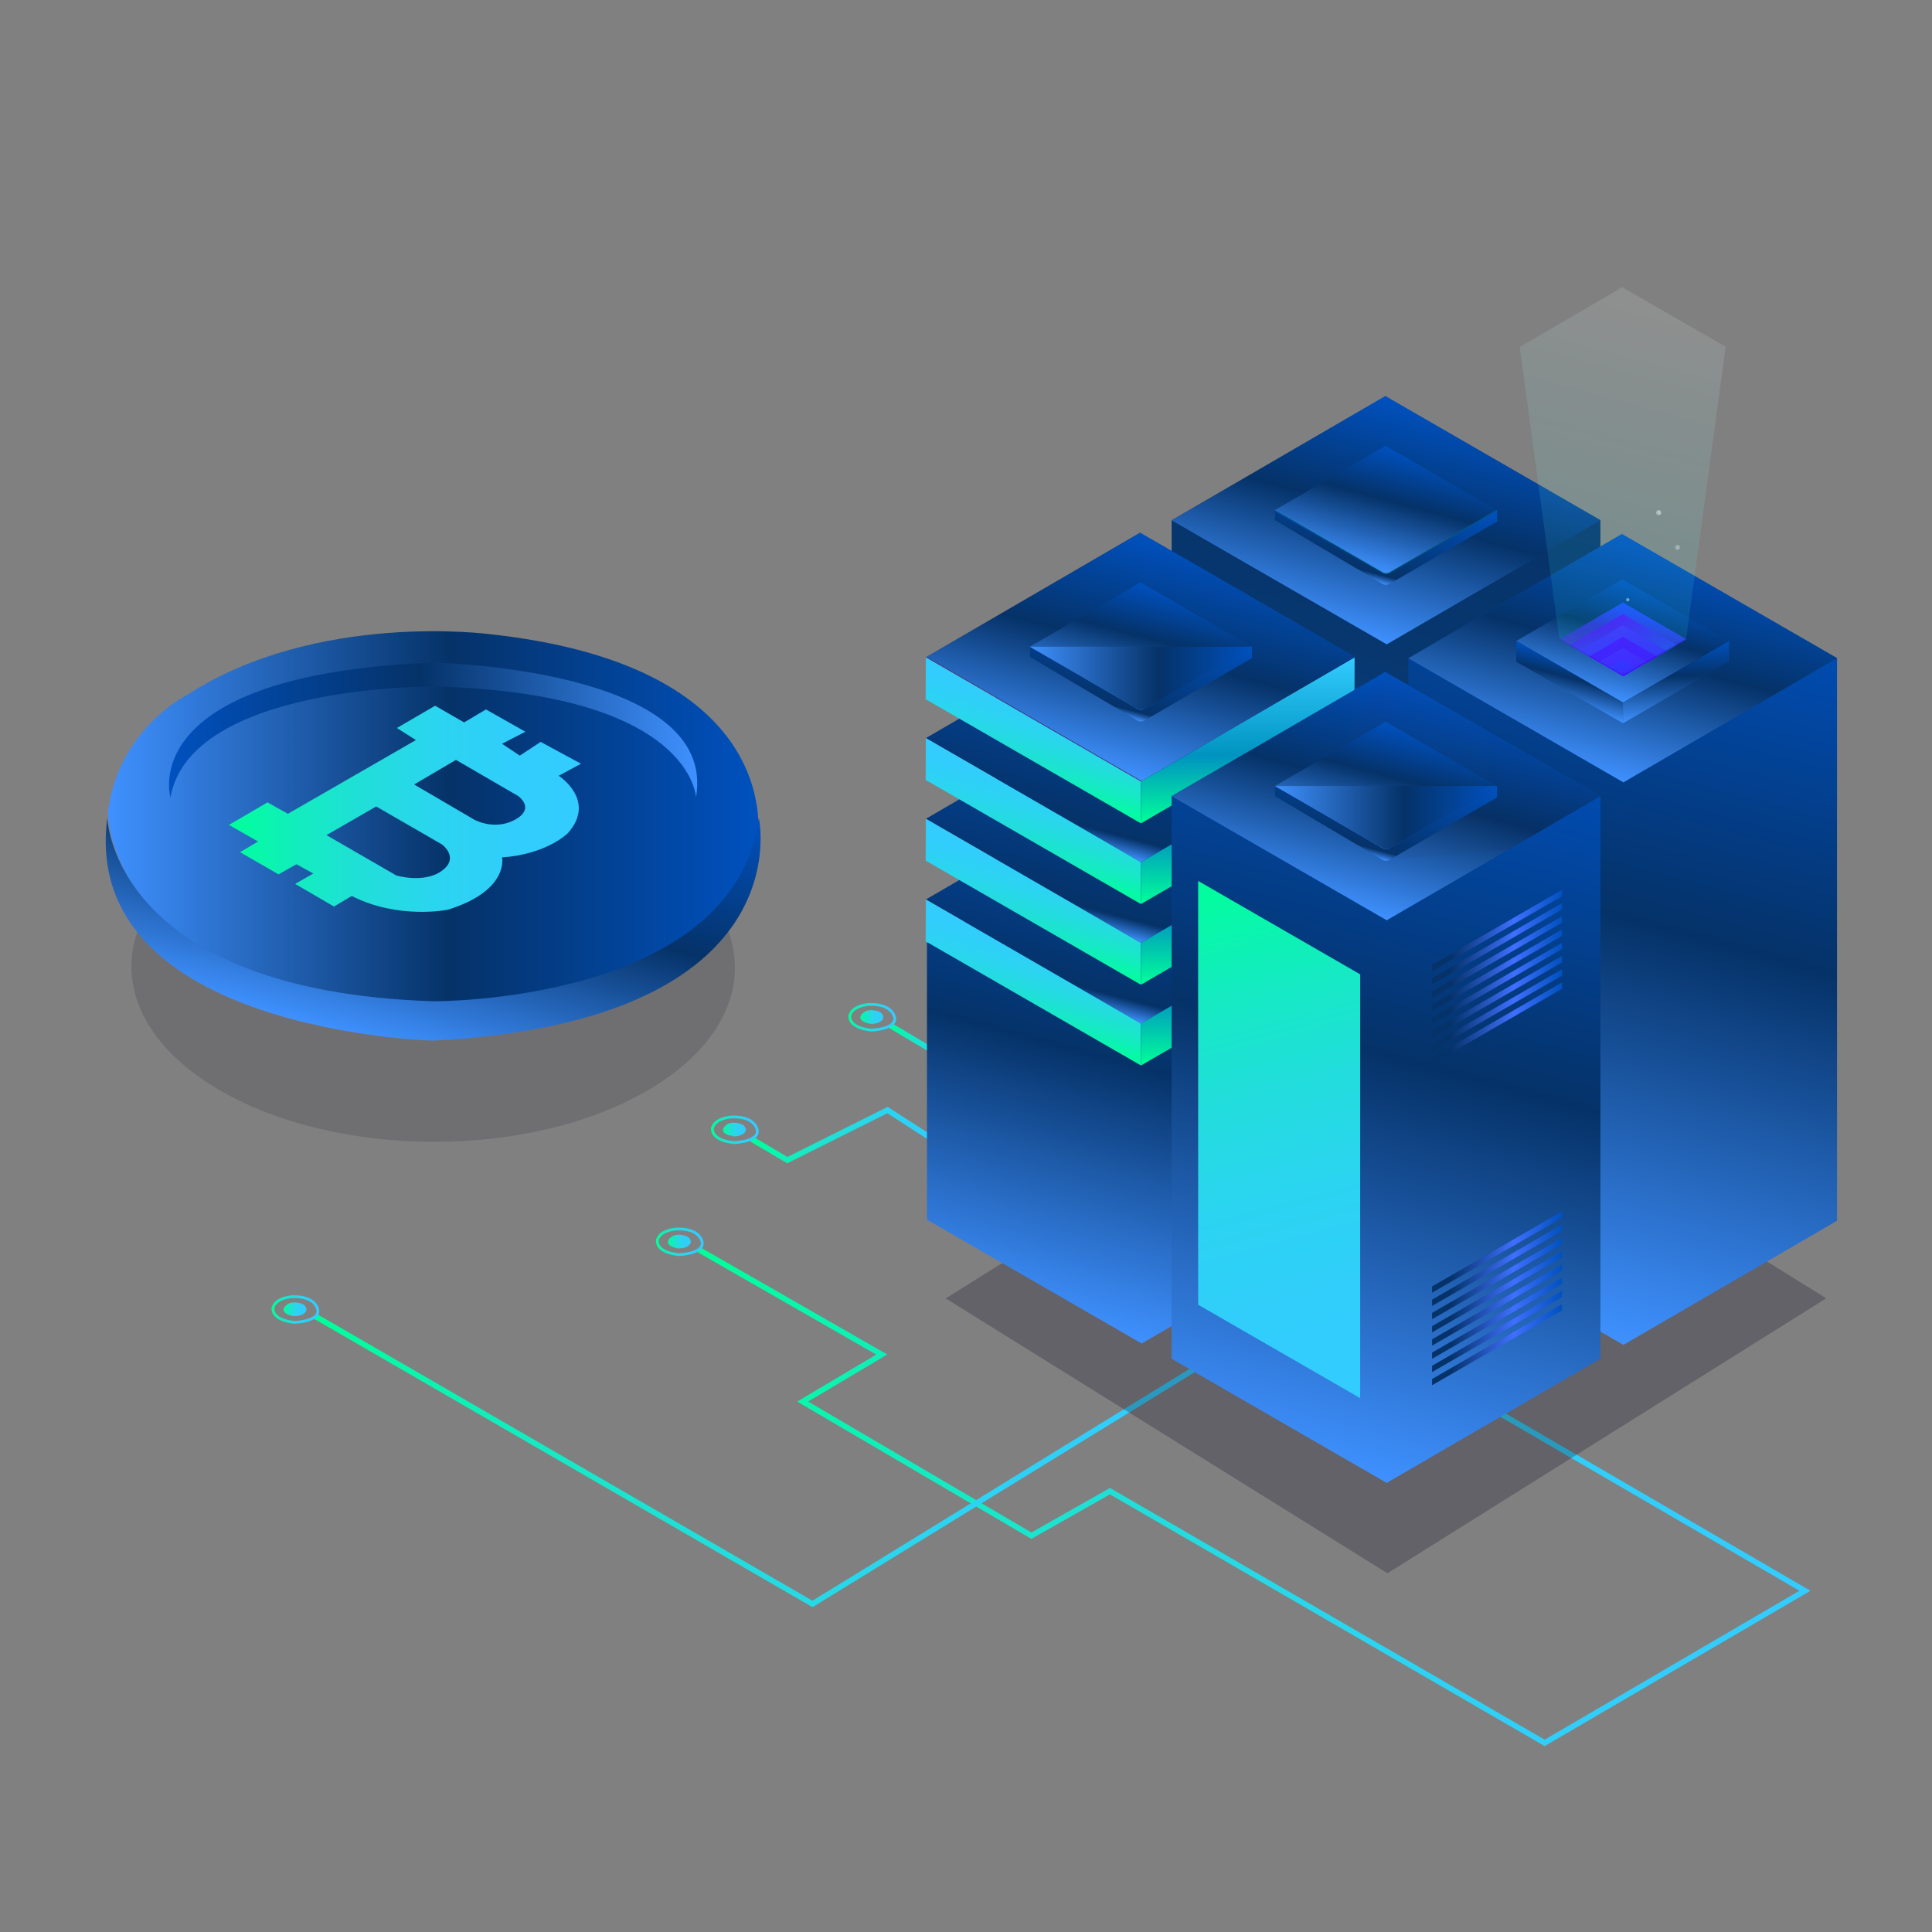 <?xml version="1.0" encoding="utf-8"?>
<!-- Generator: Adobe Illustrator 23.0.0, SVG Export Plug-In . SVG Version: 6.00 Build 0)  -->
<svg version="1.1" id="Capa_1" xmlns="http://www.w3.org/2000/svg" xmlns:xlink="http://www.w3.org/1999/xlink" x="0px" y="0px"
	 viewBox="0 0 2083 2083" style="enable-background:new 0 0 2083 2083;" xml:space="preserve">
<rect x="0" y="0" width="2083" height="2083" fill="#808080" stroke="none"/>
<style type="text/css">
	.st0{fill:none;stroke:url(#SVGID_1_);stroke-width:6;stroke-miterlimit:10;}
	.st1{opacity:0.17;enable-background:new    ;}
	.st2{clip-path:url(#SVGID_3_);}
	.st3{fill:#1D1B30;}
	.st4{fill:none;stroke:url(#XMLID_3_);stroke-width:6;stroke-miterlimit:10;}
	.st5{fill:none;stroke:url(#XMLID_4_);stroke-width:6;stroke-miterlimit:10;}
	.st6{fill:none;stroke:url(#XMLID_5_);stroke-width:6;stroke-miterlimit:10;}
	.st7{opacity:0.3;fill:#1D1B30;enable-background:new    ;}
	.st8{fill:url(#XMLID_7_);}
	.st9{fill:url(#XMLID_8_);}
	.st10{fill:url(#XMLID_9_);}
	.st11{fill:url(#XMLID_10_);}
	.st12{opacity:0.2;fill:none;stroke:url(#XMLID_11_);stroke-width:2;stroke-miterlimit:10;enable-background:new    ;}
	.st13{fill:url(#XMLID_13_);}
	.st14{fill:url(#XMLID_14_);}
	.st15{fill:url(#XMLID_15_);}
	.st16{fill:url(#XMLID_16_);}
	.st17{fill:url(#XMLID_17_);}
	.st18{fill:url(#XMLID_18_);}
	.st19{fill:url(#XMLID_19_);}
	.st20{fill:url(#XMLID_20_);}
	.st21{fill:url(#XMLID_21_);}
	.st22{fill:url(#XMLID_22_);}
	.st23{fill:url(#XMLID_23_);}
	.st24{fill:url(#XMLID_24_);}
	.st25{fill:url(#XMLID_25_);}
	.st26{fill:url(#XMLID_27_);}
	.st27{fill:url(#XMLID_28_);}
	.st28{fill:url(#XMLID_29_);}
	.st29{fill:url(#XMLID_30_);}
	.st30{fill:url(#XMLID_31_);}
	.st31{fill:url(#XMLID_32_);}
	.st32{fill:url(#XMLID_33_);}
	.st33{opacity:0.4;fill:url(#XMLID_34_);enable-background:new    ;}
	.st34{opacity:0.55;fill:url(#XMLID_35_);enable-background:new    ;}
	.st35{fill:url(#XMLID_36_);}
	.st36{fill:url(#XMLID_37_);}
	.st37{fill:url(#XMLID_38_);}
	.st38{fill:url(#XMLID_41_);}
	.st39{fill:url(#XMLID_42_);}
	.st40{clip-path:url(#SVGID_5_);fill:url(#XMLID_43_);}
	.st41{clip-path:url(#SVGID_7_);fill:url(#XMLID_44_);}
	.st42{clip-path:url(#SVGID_9_);fill:url(#XMLID_45_);}
	.st43{clip-path:url(#SVGID_11_);fill:url(#XMLID_46_);}
	.st44{clip-path:url(#SVGID_13_);fill:url(#XMLID_47_);}
	.st45{clip-path:url(#SVGID_15_);fill:url(#XMLID_51_);}
	.st46{clip-path:url(#SVGID_17_);fill:url(#XMLID_53_);}
	.st47{clip-path:url(#SVGID_19_);fill:url(#XMLID_54_);}
	.st48{opacity:0.55;fill:url(#XMLID_55_);enable-background:new    ;}
	.st49{fill:url(#XMLID_56_);}
	.st50{opacity:5.000000e-02;fill:url(#XMLID_57_);enable-background:new    ;}
	.st51{fill:url(#XMLID_58_);}
	.st52{fill:url(#XMLID_59_);}
	.st53{fill:url(#XMLID_60_);}
	.st54{fill:url(#XMLID_61_);}
	.st55{fill:url(#SVGID_20_);}
	.st56{fill:url(#SVGID_21_);}
	.st57{fill:url(#SVGID_22_);}
	.st58{fill:url(#SVGID_23_);}
	.st59{fill:url(#SVGID_24_);}
	.st60{fill:url(#SVGID_25_);}
	.st61{fill:url(#SVGID_26_);}
	.st62{fill:url(#SVGID_27_);}
	.st63{fill:url(#SVGID_28_);}
	.st64{fill:url(#SVGID_29_);}
	.st65{fill:url(#SVGID_30_);}
	.st66{fill:url(#SVGID_31_);}
	.st67{fill:url(#SVGID_32_);}
	.st68{fill:url(#SVGID_33_);}
	.st69{fill:url(#SVGID_34_);}
	.st70{fill:url(#SVGID_35_);}
	.st71{fill:url(#SVGID_36_);}
	.st72{fill:url(#XMLID_62_);}
	.st73{fill:url(#XMLID_63_);}
	.st74{fill:url(#SVGID_37_);}
	.st75{fill:url(#SVGID_38_);stroke:url(#SVGID_39_);stroke-miterlimit:10;}
	.st76{fill:none;stroke:url(#SVGID_40_);stroke-width:3;stroke-miterlimit:10;}
	.st77{fill:url(#SVGID_41_);stroke:url(#SVGID_42_);stroke-miterlimit:10;}
	.st78{fill:none;stroke:url(#SVGID_43_);stroke-width:3;stroke-miterlimit:10;}
	.st79{fill:url(#SVGID_44_);stroke:url(#SVGID_45_);stroke-miterlimit:10;}
	.st80{fill:none;stroke:url(#SVGID_46_);stroke-width:3;stroke-miterlimit:10;}
	.st81{fill:url(#SVGID_47_);stroke:url(#SVGID_48_);stroke-miterlimit:10;}
	.st82{fill:none;stroke:url(#SVGID_49_);stroke-width:3;stroke-miterlimit:10;}
</style>
<g>
	
		<linearGradient id="SVGID_1_" gradientUnits="userSpaceOnUse" x1="752.178" y1="321.755" x2="1951.925" y2="321.755" gradientTransform="matrix(1 0 0 1 0 1292)">
		<stop  offset="0" style="stop-color:#00FF99"/>
		<stop  offset="2.400000e-02" style="stop-color:#02FD9E"/>
		<stop  offset="0.213" style="stop-color:#14EBC1"/>
		<stop  offset="0.406" style="stop-color:#22DDDC"/>
		<stop  offset="0.6" style="stop-color:#2BD4F0"/>
		<stop  offset="0.796" style="stop-color:#31CEFB"/>
		<stop  offset="1" style="stop-color:#33CCFF"/>
	</linearGradient>
	<path class="st0" d="M1595.4,1511.1l350.6,204l-280.6,164l-468.7-271.4l-84.7,48l-246.6-144.6l85.3-50.7l-197-112.9"/>
	<g id="XMLID_26_" class="st1">
		<g>
			<g>
				<defs>
					<polygon id="SVGID_2_" points="6.9,1042.7 465.5,776.2 927.1,1042.7 468.5,1309.2 					"/>
				</defs>
				<clipPath id="SVGID_3_">
					<use xlink:href="#SVGID_2_"  style="overflow:visible;"/>
				</clipPath>
				<g class="st2">
					<path class="st3" d="M696.3,909.4c-127.5-73.6-333.5-73.6-460.1,0s-126,192.9,1.5,266.5s333.5,73.6,460.1,0
						C824.5,1102.4,823.8,983,696.3,909.4"/>
				</g>
			</g>
		</g>
	</g>
	
		<linearGradient id="XMLID_3_" gradientUnits="userSpaceOnUse" x1="957.937" y1="-15727.721" x2="1063.002" y2="-15727.721" gradientTransform="matrix(1 0 0 -1 0 -14592)">
		<stop  offset="0" style="stop-color:#00FF99"/>
		<stop  offset="2.400000e-02" style="stop-color:#02FD9E"/>
		<stop  offset="0.213" style="stop-color:#14EBC1"/>
		<stop  offset="0.406" style="stop-color:#22DDDC"/>
		<stop  offset="0.6" style="stop-color:#2BD4F0"/>
		<stop  offset="0.796" style="stop-color:#31CEFB"/>
		<stop  offset="1" style="stop-color:#33CCFF"/>
	</linearGradient>
	<path id="XMLID_154_" class="st4" d="M1061.5,1166l-102-60.6"/>
	
		<linearGradient id="XMLID_4_" gradientUnits="userSpaceOnUse" x1="808.346" y1="-15819.356" x2="1054.497" y2="-15819.356" gradientTransform="matrix(1 0 0 -1 0 -14592)">
		<stop  offset="0" style="stop-color:#00FF99"/>
		<stop  offset="2.400000e-02" style="stop-color:#02FD9E"/>
		<stop  offset="0.213" style="stop-color:#14EBC1"/>
		<stop  offset="0.406" style="stop-color:#22DDDC"/>
		<stop  offset="0.6" style="stop-color:#2BD4F0"/>
		<stop  offset="0.796" style="stop-color:#31CEFB"/>
		<stop  offset="1" style="stop-color:#33CCFF"/>
	</linearGradient>
	<path id="XMLID_74_" class="st5" d="M1052.9,1258.8l-96-62l-108,54l-39-23"/>
	
		<linearGradient id="XMLID_5_" gradientUnits="userSpaceOnUse" x1="338.067" y1="-16152.44" x2="1428.441" y2="-16152.44" gradientTransform="matrix(1 0 0 -1 0 -14592)">
		<stop  offset="0" style="stop-color:#00FF99"/>
		<stop  offset="2.400000e-02" style="stop-color:#02FD9E"/>
		<stop  offset="0.213" style="stop-color:#14EBC1"/>
		<stop  offset="0.406" style="stop-color:#22DDDC"/>
		<stop  offset="0.6" style="stop-color:#2BD4F0"/>
		<stop  offset="0.796" style="stop-color:#31CEFB"/>
		<stop  offset="1" style="stop-color:#33CCFF"/>
	</linearGradient>
	<path id="XMLID_12_" class="st6" d="M1426.9,1390.6L876,1729.3L339.6,1419"/>
	<path id="XMLID_121_" class="st7" d="M1492.7,1103.5l476.2,296.3l-473,296.4l-476.2-296.3L1492.7,1103.5z"/>
	<g id="XMLID_172_">
		
			<linearGradient id="XMLID_7_" gradientUnits="userSpaceOnUse" x1="1385.095" y1="-15863.853" x2="1603.545" y2="-15048.589" gradientTransform="matrix(1 0 0 -1 0 -14592)">
			<stop  offset="0" style="stop-color:#3F91FF"/>
			<stop  offset="0.651" style="stop-color:#083871"/>
			<stop  offset="0.911" style="stop-color:#053268"/>
			<stop  offset="1" style="stop-color:#0051BF"/>
		</linearGradient>
		<path id="XMLID_182_" class="st8" d="M1263.2,561l230.4-133.9l231.9,133.8v606.5l-230.4,133.9l-231.9-133.8L1263.2,561L1263.2,561
			z"/>
		
			<linearGradient id="XMLID_8_" gradientUnits="userSpaceOnUse" x1="1460.933" y1="-15277.574" x2="1527.732" y2="-15028.274" gradientTransform="matrix(1 0 0 -1 0 -14592)">
			<stop  offset="0" style="stop-color:#3F91FF"/>
			<stop  offset="0.526" style="stop-color:#053268"/>
			<stop  offset="1" style="stop-color:#0051BF"/>
		</linearGradient>
		<path id="XMLID_181_" class="st9" d="M1493.6,427.1l231.9,133.8l-230.4,133.8L1263.2,561L1493.6,427.1z"/>
		<g id="XMLID_173_">
			
				<linearGradient id="XMLID_9_" gradientUnits="userSpaceOnUse" x1="1476.925" y1="-15206.566" x2="1511.546" y2="-15077.357" gradientTransform="matrix(1 0 0 -1 0 -14592)">
				<stop  offset="0" style="stop-color:#3F91FF"/>
				<stop  offset="0.581" style="stop-color:#053268"/>
				<stop  offset="1" style="stop-color:#0051BF"/>
			</linearGradient>
			<path id="XMLID_178_" class="st10" d="M1493.9,480.6L1614,550l-119.3,69.3L1374.5,550L1493.9,480.6z"/>
			
				<linearGradient id="XMLID_10_" gradientUnits="userSpaceOnUse" x1="1475.684" y1="-15217.807" x2="1503.951" y2="-15112.315" gradientTransform="matrix(1 0 0 -1 0 -14592)">
				<stop  offset="0" style="stop-color:#3F91FF"/>
				<stop  offset="8.379889e-02" style="stop-color:#053268"/>
				<stop  offset="1" style="stop-color:#0051BF"/>
			</linearGradient>
			<path id="XMLID_175_" class="st11" d="M1490.4,617.1l-115.7-67.2v11l115.7,68.5c2.5,1.5,5.5,1.5,8,0l115.7-67.2v-12.4L1498.4,617
				C1495.9,618.5,1492.9,618.5,1490.4,617.1L1490.4,617.1z"/>
			
				<linearGradient id="XMLID_11_" gradientUnits="userSpaceOnUse" x1="1373.97" y1="-15176.163" x2="1614.473" y2="-15176.163" gradientTransform="matrix(1 0 0 -1 0 -14592)">
				<stop  offset="0" style="stop-color:#00ACE9"/>
				<stop  offset="1" style="stop-color:#007541"/>
			</linearGradient>
			<path id="XMLID_174_" class="st12" d="M1374.5,550l116.3,67.1c2.4,1.4,5.4,1.4,7.8,0L1614,550"/>
		</g>
	</g>
	<g id="XMLID_413_">
		
			<linearGradient id="XMLID_13_" gradientUnits="userSpaceOnUse" x1="1159.402" y1="-16021.371" x2="1300.669" y2="-15494.152" gradientTransform="matrix(1 0 0 -1 0 -14592)">
			<stop  offset="0" style="stop-color:#3F91FF"/>
			<stop  offset="0.526" style="stop-color:#053268"/>
			<stop  offset="1" style="stop-color:#0051BF"/>
		</linearGradient>
		<path id="XMLID_185_" class="st13" d="M999.4,1315v-298.4L1229.3,883l231.4,133.5V1315l-229.8,133.5L999.4,1315z"/>
		<g id="XMLID_315_">
			
				<linearGradient id="XMLID_14_" gradientUnits="userSpaceOnUse" x1="1195.861" y1="-15686.454" x2="1262.679" y2="-15437.087" gradientTransform="matrix(1 0 0 -1 0 -14592)">
				<stop  offset="0" style="stop-color:#3F91FF"/>
				<stop  offset="8.379889e-02" style="stop-color:#053268"/>
				<stop  offset="1" style="stop-color:#0051BF"/>
			</linearGradient>
			<path id="XMLID_382_" class="st14" d="M1228.5,835.9l231.9,133.8l-230.3,133.9L998.2,969.8L1228.5,835.9z"/>
			
				<linearGradient id="XMLID_15_" gradientUnits="userSpaceOnUse" x1="1099.524" y1="-15705.741" x2="1128.715" y2="-15596.8" gradientTransform="matrix(1 0 0 -1 0 -14592)">
				<stop  offset="0" style="stop-color:#00FF99"/>
				<stop  offset="2.400000e-02" style="stop-color:#02FD9E"/>
				<stop  offset="0.213" style="stop-color:#14EBC1"/>
				<stop  offset="0.406" style="stop-color:#22DDDC"/>
				<stop  offset="0.6" style="stop-color:#2BD4F0"/>
				<stop  offset="0.796" style="stop-color:#31CEFB"/>
				<stop  offset="1" style="stop-color:#33CCFF"/>
			</linearGradient>
			<path id="XMLID_381_" class="st15" d="M998.2,969.8l-0.2,45.1l232.1,133.8v-45.1L998.2,969.8z"/>
			
				<linearGradient id="XMLID_16_" gradientUnits="userSpaceOnUse" x1="1345.27" y1="-15740.82" x2="1345.27" y2="-15561.821" gradientTransform="matrix(1 0 0 -1 0 -14592)">
				<stop  offset="0" style="stop-color:#00FF99"/>
				<stop  offset="0.406" style="stop-color:#0093C0"/>
				<stop  offset="1" style="stop-color:#33CCFF"/>
			</linearGradient>
			<path id="XMLID_318_" class="st16" d="M1230.1,1148.8v-45.2l230.4-133.8l-0.2,45.2L1230.1,1148.8z"/>
		</g>
		<g id="XMLID_265_">
			
				<linearGradient id="XMLID_17_" gradientUnits="userSpaceOnUse" x1="1195.886" y1="-15599.361" x2="1262.679" y2="-15350.087" gradientTransform="matrix(1 0 0 -1 0 -14592)">
				<stop  offset="0" style="stop-color:#3F91FF"/>
				<stop  offset="8.379889e-02" style="stop-color:#053268"/>
				<stop  offset="1" style="stop-color:#0051BF"/>
			</linearGradient>
			<path id="XMLID_312_" class="st17" d="M1228.5,748.9l231.9,133.8l-230.3,133.8L998.2,882.8L1228.5,748.9z"/>
			
				<linearGradient id="XMLID_18_" gradientUnits="userSpaceOnUse" x1="1099.524" y1="-15618.741" x2="1128.715" y2="-15509.8" gradientTransform="matrix(1 0 0 -1 0 -14592)">
				<stop  offset="0" style="stop-color:#00FF99"/>
				<stop  offset="2.400000e-02" style="stop-color:#02FD9E"/>
				<stop  offset="0.213" style="stop-color:#14EBC1"/>
				<stop  offset="0.406" style="stop-color:#22DDDC"/>
				<stop  offset="0.6" style="stop-color:#2BD4F0"/>
				<stop  offset="0.796" style="stop-color:#31CEFB"/>
				<stop  offset="1" style="stop-color:#33CCFF"/>
			</linearGradient>
			<path id="XMLID_307_" class="st18" d="M998.2,882.8l-0.2,45.1l232.1,133.8v-45.1L998.2,882.8z"/>
			
				<linearGradient id="XMLID_19_" gradientUnits="userSpaceOnUse" x1="1345.27" y1="-15653.721" x2="1345.27" y2="-15474.821" gradientTransform="matrix(1 0 0 -1 0 -14592)">
				<stop  offset="0" style="stop-color:#00FF99"/>
				<stop  offset="0.406" style="stop-color:#0093C0"/>
				<stop  offset="1" style="stop-color:#33CCFF"/>
			</linearGradient>
			<path id="XMLID_291_" class="st19" d="M1230.1,1061.7v-45.1l230.4-133.8l-0.2,45.1L1230.1,1061.7z"/>
		</g>
		<g id="XMLID_189_">
			
				<linearGradient id="XMLID_20_" gradientUnits="userSpaceOnUse" x1="1195.886" y1="-15512.361" x2="1262.679" y2="-15263.087" gradientTransform="matrix(1 0 0 -1 0 -14592)">
				<stop  offset="0" style="stop-color:#3F91FF"/>
				<stop  offset="8.379889e-02" style="stop-color:#053268"/>
				<stop  offset="1" style="stop-color:#0051BF"/>
			</linearGradient>
			<path id="XMLID_246_" class="st20" d="M1228.5,661.9l231.9,133.8l-230.3,133.8L998.2,795.8L1228.5,661.9z"/>
			
				<linearGradient id="XMLID_21_" gradientUnits="userSpaceOnUse" x1="1099.524" y1="-15531.741" x2="1128.715" y2="-15422.8" gradientTransform="matrix(1 0 0 -1 0 -14592)">
				<stop  offset="0" style="stop-color:#00FF99"/>
				<stop  offset="2.400000e-02" style="stop-color:#02FD9E"/>
				<stop  offset="0.213" style="stop-color:#14EBC1"/>
				<stop  offset="0.406" style="stop-color:#22DDDC"/>
				<stop  offset="0.6" style="stop-color:#2BD4F0"/>
				<stop  offset="0.796" style="stop-color:#31CEFB"/>
				<stop  offset="1" style="stop-color:#33CCFF"/>
			</linearGradient>
			<path id="XMLID_245_" class="st21" d="M998.2,795.8l-0.2,45.1l232.1,133.8v-45.1L998.2,795.8z"/>
			
				<linearGradient id="XMLID_22_" gradientUnits="userSpaceOnUse" x1="1345.27" y1="-15566.721" x2="1345.27" y2="-15387.82" gradientTransform="matrix(1 0 0 -1 0 -14592)">
				<stop  offset="0" style="stop-color:#00FF99"/>
				<stop  offset="0.406" style="stop-color:#0093C0"/>
				<stop  offset="1" style="stop-color:#33CCFF"/>
			</linearGradient>
			<path id="XMLID_229_" class="st22" d="M1230.1,974.7v-45.1l230.4-133.8l-0.2,45.1L1230.1,974.7z"/>
		</g>
		<g id="XMLID_160_">
			
				<linearGradient id="XMLID_23_" gradientUnits="userSpaceOnUse" x1="1195.886" y1="-15425.361" x2="1262.679" y2="-15176.087" gradientTransform="matrix(1 0 0 -1 0 -14592)">
				<stop  offset="0" style="stop-color:#4F3E90"/>
				<stop  offset="1" style="stop-color:#171A31"/>
			</linearGradient>
			<path id="XMLID_163_" class="st23" d="M1228.5,574.9l231.9,133.8l-230.3,133.8L998.2,708.8L1228.5,574.9z"/>
			
				<linearGradient id="XMLID_24_" gradientUnits="userSpaceOnUse" x1="1099.524" y1="-15444.741" x2="1128.715" y2="-15335.8" gradientTransform="matrix(1 0 0 -1 0 -14592)">
				<stop  offset="0" style="stop-color:#00FF99"/>
				<stop  offset="2.400000e-02" style="stop-color:#02FD9E"/>
				<stop  offset="0.213" style="stop-color:#14EBC1"/>
				<stop  offset="0.406" style="stop-color:#22DDDC"/>
				<stop  offset="0.6" style="stop-color:#2BD4F0"/>
				<stop  offset="0.796" style="stop-color:#31CEFB"/>
				<stop  offset="1" style="stop-color:#33CCFF"/>
			</linearGradient>
			<path id="XMLID_162_" class="st24" d="M998.2,708.8l-0.2,45.1l232.1,133.8v-45.1L998.2,708.8z"/>
			
				<linearGradient id="XMLID_25_" gradientUnits="userSpaceOnUse" x1="1345.27" y1="-15479.721" x2="1345.27" y2="-15300.82" gradientTransform="matrix(1 0 0 -1 0 -14592)">
				<stop  offset="0" style="stop-color:#00FF99"/>
				<stop  offset="0.406" style="stop-color:#0093C0"/>
				<stop  offset="1" style="stop-color:#33CCFF"/>
			</linearGradient>
			<path id="XMLID_161_" class="st25" d="M1230.1,887.7v-45.1l230.4-133.8l-0.2,45.1L1230.1,887.7z"/>
		</g>
		
			<linearGradient id="XMLID_27_" gradientUnits="userSpaceOnUse" x1="1196.627" y1="-15424.846" x2="1263.445" y2="-15175.478" gradientTransform="matrix(1 0 0 -1 0 -14592)">
			<stop  offset="0" style="stop-color:#3F91FF"/>
			<stop  offset="0.526" style="stop-color:#053268"/>
			<stop  offset="1" style="stop-color:#0051BF"/>
		</linearGradient>
		<path id="XMLID_212_" class="st26" d="M1229.3,574.3l231.9,133.9L1230.9,842l-232-133.8L1229.3,574.3z"/>
		<g id="XMLID_190_">
			
				<linearGradient id="XMLID_28_" gradientUnits="userSpaceOnUse" x1="1212.725" y1="-15353.866" x2="1247.34" y2="-15224.682" gradientTransform="matrix(1 0 0 -1 0 -14592)">
				<stop  offset="0" style="stop-color:#3F91FF"/>
				<stop  offset="0.581" style="stop-color:#053268"/>
				<stop  offset="1" style="stop-color:#0051BF"/>
			</linearGradient>
			<path id="XMLID_210_" class="st27" d="M1229.6,627.9l120.2,69.4l-119.3,69.3l-120.2-69.3L1229.6,627.9z"/>
			
				<linearGradient id="XMLID_29_" gradientUnits="userSpaceOnUse" x1="1211.384" y1="-15365.106" x2="1239.65" y2="-15259.615" gradientTransform="matrix(1 0 0 -1 0 -14592)">
				<stop  offset="0" style="stop-color:#3F91FF"/>
				<stop  offset="8.379889e-02" style="stop-color:#053268"/>
				<stop  offset="1" style="stop-color:#0051BF"/>
			</linearGradient>
			<path id="XMLID_208_" class="st28" d="M1226.2,764.3l-115.8-67.1v11l115.7,68.5c2.5,1.5,5.5,1.5,8,0l115.7-67.2v-12.4
				l-115.7,67.2C1231.7,765.8,1228.6,765.8,1226.2,764.3z"/>
			
				<linearGradient id="XMLID_30_" gradientUnits="userSpaceOnUse" x1="1110.27" y1="1352.604" x2="1349.77" y2="1352.604" gradientTransform="matrix(1 0 0 -1 0 2084)">
				<stop  offset="0" style="stop-color:#3F91FF"/>
				<stop  offset="0.581" style="stop-color:#053268"/>
				<stop  offset="1" style="stop-color:#0051BF"/>
			</linearGradient>
			<path id="XMLID_191_" class="st29" d="M1110.3,697.3l116.3,67.1c2.4,1.4,5.4,1.4,7.8,0l115.4-67.1"/>
		</g>
	</g>
	
		<linearGradient id="XMLID_31_" gradientUnits="userSpaceOnUse" x1="1640.261" y1="-16012.544" x2="1858.704" y2="-15197.304" gradientTransform="matrix(1 0 0 -1 0 -14592)">
		<stop  offset="0" style="stop-color:#3F91FF"/>
		<stop  offset="0.526" style="stop-color:#053268"/>
		<stop  offset="1" style="stop-color:#0051BF"/>
	</linearGradient>
	<path id="XMLID_171_" class="st30" d="M1518.4,709.7l230.3-133.9l231.9,133.8v606.6L1750.3,1450l-231.9-133.8V709.7z"/>
	
		<linearGradient id="XMLID_32_" gradientUnits="userSpaceOnUse" x1="1716.061" y1="-15426.354" x2="1782.879" y2="-15176.987" gradientTransform="matrix(1 0 0 -1 0 -14592)">
		<stop  offset="0" style="stop-color:#3F91FF"/>
		<stop  offset="0.526" style="stop-color:#053268"/>
		<stop  offset="1" style="stop-color:#0051BF"/>
	</linearGradient>
	<path id="XMLID_170_" class="st31" d="M1748.7,575.8l231.9,133.8l-230.3,133.9l-231.9-133.8L1748.7,575.8z"/>
	
		<linearGradient id="XMLID_33_" gradientUnits="userSpaceOnUse" x1="1385.083" y1="-16161.35" x2="1603.532" y2="-15346.085" gradientTransform="matrix(1 0 0 -1 0 -14592)">
		<stop  offset="0" style="stop-color:#3F91FF"/>
		<stop  offset="0.526" style="stop-color:#053268"/>
		<stop  offset="1" style="stop-color:#0051BF"/>
	</linearGradient>
	<path id="XMLID_52_" class="st32" d="M1263.2,858.4l230.4-133.8l231.9,133.8v606.5l-230.4,133.9L1263.2,1465V858.4z"/>
	
		<linearGradient id="XMLID_34_" gradientUnits="userSpaceOnUse" x1="1805.789" y1="-15182.221" x2="1810.899" y2="-15182.221" gradientTransform="matrix(1 0 0 -1 0 -14592)">
		<stop  offset="0" style="stop-color:#FFFFFF;stop-opacity:0.6"/>
		<stop  offset="1" style="stop-color:#FFFFFF"/>
	</linearGradient>
	<circle id="XMLID_214_" class="st33" cx="1808.4" cy="590.2" r="2.6"/>
	
		<linearGradient id="XMLID_35_" gradientUnits="userSpaceOnUse" x1="1785.404" y1="-15144.721" x2="1790.879" y2="-15144.721" gradientTransform="matrix(1 0 0 -1 0 -14592)">
		<stop  offset="0" style="stop-color:#FFFFFF;stop-opacity:0.6"/>
		<stop  offset="1" style="stop-color:#FFFFFF"/>
	</linearGradient>
	<circle id="XMLID_358_" class="st34" cx="1788.2" cy="552.7" r="2.7"/>
	
		<linearGradient id="XMLID_36_" gradientUnits="userSpaceOnUse" x1="1460.92" y1="-15575.07" x2="1527.719" y2="-15325.771" gradientTransform="matrix(1 0 0 -1 0 -14592)">
		<stop  offset="0" style="stop-color:#3F91FF"/>
		<stop  offset="0.526" style="stop-color:#053268"/>
		<stop  offset="1" style="stop-color:#0051BF"/>
	</linearGradient>
	<path id="XMLID_92_" class="st35" d="M1493.6,724.6l231.9,133.8l-230.4,133.8l-231.9-133.8L1493.6,724.6z"/>
	<g id="XMLID_111_">
		
			<linearGradient id="XMLID_37_" gradientUnits="userSpaceOnUse" x1="1732.897" y1="-15344.873" x2="1766.018" y2="-15221.262" gradientTransform="matrix(1 0 0 -1 0 -14592)">
			<stop  offset="0" style="stop-color:#3F91FF"/>
			<stop  offset="0.581" style="stop-color:#053268"/>
			<stop  offset="1" style="stop-color:#0051BF"/>
		</linearGradient>
		<path id="XMLID_115_" class="st36" d="M1749.1,624.7l115,66.3l-114.2,66.4l-115-66.4L1749.1,624.7z"/>
		
			<linearGradient id="XMLID_38_" gradientUnits="userSpaceOnUse" x1="1685.134" y1="-15354.476" x2="1699.605" y2="-15300.466" gradientTransform="matrix(1 0 0 -1 0 -14592)">
			<stop  offset="0" style="stop-color:#3F91FF"/>
			<stop  offset="0.581" style="stop-color:#053268"/>
			<stop  offset="1" style="stop-color:#0051BF"/>
		</linearGradient>
		<path id="XMLID_113_" class="st37" d="M1634.9,691.1l-0.1,22.3l115.1,66.4v-22.4L1634.9,691.1z"/>
		
			<linearGradient id="XMLID_41_" gradientUnits="userSpaceOnUse" x1="1807.02" y1="-15371.82" x2="1807.02" y2="-15283.121" gradientTransform="matrix(1 0 0 -1 0 -14592)">
			<stop  offset="0" style="stop-color:#3F91FF"/>
			<stop  offset="0.581" style="stop-color:#053268"/>
			<stop  offset="1" style="stop-color:#0051BF"/>
		</linearGradient>
		<path id="XMLID_112_" class="st38" d="M1749.9,779.8v-22.4l114.3-66.3l-0.1,22.3L1749.9,779.8z"/>
	</g>
	
		<linearGradient id="XMLID_42_" gradientUnits="userSpaceOnUse" x1="1739.965" y1="-15318.286" x2="1759.782" y2="-15244.33" gradientTransform="matrix(1 0 0 -1 0 -14592)">
		<stop  offset="0" style="stop-color:#7F00FF;stop-opacity:0.2"/>
		<stop  offset="1" style="stop-color:#1551FC"/>
	</linearGradient>
	<path id="XMLID_110_" class="st39" d="M1749.7,649.6l68.7,39.7l-68.2,39.7l-68.8-39.7L1749.7,649.6z"/>
	<g id="XMLID_97_">
		<g>
			<g>
				<defs>
					<polygon id="SVGID_4_" points="1749.7,649.6 1818.4,689.3 1750.2,729 1681.4,689.3 					"/>
				</defs>
				<clipPath id="SVGID_5_">
					<use xlink:href="#SVGID_4_"  style="overflow:visible;"/>
				</clipPath>
				
					<linearGradient id="XMLID_43_" gradientUnits="userSpaceOnUse" x1="1739.944" y1="-15256.727" x2="1759.803" y2="-15330.84" gradientTransform="matrix(1 0 0 -1 0 -14592)">
					<stop  offset="0" style="stop-color:#6000FF;stop-opacity:0.7"/>
					<stop  offset="1" style="stop-color:#0076EE;stop-opacity:0.6"/>
				</linearGradient>
				<path id="XMLID_109_" class="st40" d="M1749.7,662.1l68.7,39.6l-68.2,39.7l-68.8-39.6L1749.7,662.1z"/>
			</g>
		</g>
		<g>
			<g>
				<defs>
					<polygon id="SVGID_6_" points="1749.7,649.6 1818.4,689.3 1750.2,729 1681.4,689.3 					"/>
				</defs>
				<clipPath id="SVGID_7_">
					<use xlink:href="#SVGID_6_"  style="overflow:visible;"/>
				</clipPath>
				
					<linearGradient id="XMLID_44_" gradientUnits="userSpaceOnUse" x1="1739.931" y1="-15268.931" x2="1759.815" y2="-15343.137" gradientTransform="matrix(1 0 0 -1 0 -14592)">
					<stop  offset="0" style="stop-color:#4332FF;stop-opacity:0.7"/>
					<stop  offset="1" style="stop-color:#3F00FC;stop-opacity:0.6"/>
				</linearGradient>
				<path id="XMLID_108_" class="st41" d="M1749.7,674.3l68.7,39.7l-68.2,39.7l-68.8-39.7L1749.7,674.3z"/>
			</g>
		</g>
		<g>
			<g>
				<defs>
					<polygon id="SVGID_8_" points="1749.7,649.6 1818.4,689.3 1750.2,729 1681.4,689.3 					"/>
				</defs>
				<clipPath id="SVGID_9_">
					<use xlink:href="#SVGID_8_"  style="overflow:visible;"/>
				</clipPath>
				
					<linearGradient id="XMLID_45_" gradientUnits="userSpaceOnUse" x1="1739.944" y1="-15281.227" x2="1759.803" y2="-15355.34" gradientTransform="matrix(1 0 0 -1 0 -14592)">
					<stop  offset="0" style="stop-color:#4C00FF;stop-opacity:0.7"/>
					<stop  offset="1" style="stop-color:#3F00FC;stop-opacity:0.6"/>
				</linearGradient>
				<path id="XMLID_107_" class="st42" d="M1749.7,686.6l68.7,39.6l-68.2,39.7l-68.8-39.6L1749.7,686.6z"/>
			</g>
		</g>
		<g>
			<g>
				<defs>
					<polygon id="SVGID_10_" points="1749.7,649.6 1818.4,689.3 1750.2,729 1681.4,689.3 					"/>
				</defs>
				<clipPath id="SVGID_11_">
					<use xlink:href="#SVGID_10_"  style="overflow:visible;"/>
				</clipPath>
				
					<linearGradient id="XMLID_46_" gradientUnits="userSpaceOnUse" x1="1739.931" y1="-15293.431" x2="1759.815" y2="-15367.637" gradientTransform="matrix(1 0 0 -1 0 -14592)">
					<stop  offset="0" style="stop-color:#4922FF;stop-opacity:0.7"/>
					<stop  offset="1" style="stop-color:#3F00FC;stop-opacity:0.6"/>
				</linearGradient>
				<path id="XMLID_105_" class="st43" d="M1749.7,698.8l68.7,39.7l-68.2,39.7l-68.8-39.7L1749.7,698.8z"/>
			</g>
		</g>
		<g>
			<g>
				<defs>
					<polygon id="SVGID_12_" points="1749.7,649.6 1818.4,689.3 1750.2,729 1681.4,689.3 					"/>
				</defs>
				<clipPath id="SVGID_13_">
					<use xlink:href="#SVGID_12_"  style="overflow:visible;"/>
				</clipPath>
				
					<linearGradient id="XMLID_47_" gradientUnits="userSpaceOnUse" x1="1739.931" y1="-15305.63" x2="1759.815" y2="-15379.836" gradientTransform="matrix(1 0 0 -1 0 -14592)">
					<stop  offset="0" style="stop-color:#3423FF;stop-opacity:0.7"/>
					<stop  offset="1" style="stop-color:#3F00FC;stop-opacity:0.6"/>
				</linearGradient>
				<path id="XMLID_104_" class="st44" d="M1749.7,711l68.7,39.7l-68.2,39.7l-68.8-39.7L1749.7,711z"/>
			</g>
		</g>
		<g>
			<g>
				<defs>
					<polygon id="SVGID_14_" points="1749.7,649.6 1818.4,689.3 1750.2,729 1681.4,689.3 					"/>
				</defs>
				<clipPath id="SVGID_15_">
					<use xlink:href="#SVGID_14_"  style="overflow:visible;"/>
				</clipPath>
				
					<linearGradient id="XMLID_51_" gradientUnits="userSpaceOnUse" x1="1739.931" y1="-15317.931" x2="1759.79" y2="-15392.043" gradientTransform="matrix(1 0 0 -1 0 -14592)">
					<stop  offset="0" style="stop-color:#7F00FF;stop-opacity:0.7"/>
					<stop  offset="3.631285e-02" style="stop-color:#3914FF;stop-opacity:0.7"/>
					<stop  offset="1" style="stop-color:#3F00FC;stop-opacity:0.6"/>
				</linearGradient>
				<path id="XMLID_103_" class="st45" d="M1749.7,723.3l68.7,39.7l-68.2,39.6l-68.8-39.6L1749.7,723.3z"/>
			</g>
		</g>
		<g>
			<g>
				<defs>
					<polygon id="SVGID_16_" points="1749.7,649.6 1818.4,689.3 1750.2,729 1681.4,689.3 					"/>
				</defs>
				<clipPath id="SVGID_17_">
					<use xlink:href="#SVGID_16_"  style="overflow:visible;"/>
				</clipPath>
				
					<linearGradient id="XMLID_53_" gradientUnits="userSpaceOnUse" x1="1739.931" y1="-15330.13" x2="1759.815" y2="-15404.336" gradientTransform="matrix(1 0 0 -1 0 -14592)">
					<stop  offset="0" style="stop-color:#7F00FF;stop-opacity:0.7"/>
					<stop  offset="1" style="stop-color:#3F00FC;stop-opacity:0.6"/>
				</linearGradient>
				<path id="XMLID_101_" class="st46" d="M1749.7,735.5l68.7,39.7l-68.2,39.7l-68.8-39.7L1749.7,735.5z"/>
			</g>
		</g>
		<g>
			<g>
				<defs>
					<polygon id="SVGID_18_" points="1749.7,649.6 1818.4,689.3 1750.2,729 1681.4,689.3 					"/>
				</defs>
				<clipPath id="SVGID_19_">
					<use xlink:href="#SVGID_18_"  style="overflow:visible;"/>
				</clipPath>
				
					<linearGradient id="XMLID_54_" gradientUnits="userSpaceOnUse" x1="1739.944" y1="-15342.427" x2="1759.803" y2="-15416.54" gradientTransform="matrix(1 0 0 -1 0 -14592)">
					<stop  offset="0" style="stop-color:#7F00FF;stop-opacity:0.7"/>
					<stop  offset="1" style="stop-color:#3F00FC;stop-opacity:0.6"/>
				</linearGradient>
				<path id="XMLID_100_" class="st47" d="M1749.7,747.8l68.7,39.6l-68.2,39.7l-68.8-39.6L1749.7,747.8z"/>
			</g>
		</g>
	</g>
	
		<linearGradient id="XMLID_55_" gradientUnits="userSpaceOnUse" x1="1753.07" y1="-15238.621" x2="1756.61" y2="-15238.621" gradientTransform="matrix(1 0 0 -1 0 -14592)">
		<stop  offset="0" style="stop-color:#FFFFFF;stop-opacity:0.6"/>
		<stop  offset="1" style="stop-color:#FFFFFF"/>
	</linearGradient>
	<circle id="XMLID_93_" class="st48" cx="1754.9" cy="646.6" r="1.8"/>
	
		<linearGradient id="XMLID_56_" gradientUnits="userSpaceOnUse" x1="1303.569" y1="-15538.659" x2="1454.671" y2="-16102.582" gradientTransform="matrix(1 0 0 -1 0 -14592)">
		<stop  offset="0" style="stop-color:#00FF99"/>
		<stop  offset="2.400000e-02" style="stop-color:#02FD9E"/>
		<stop  offset="0.213" style="stop-color:#14EBC1"/>
		<stop  offset="0.406" style="stop-color:#22DDDC"/>
		<stop  offset="0.6" style="stop-color:#2BD4F0"/>
		<stop  offset="0.796" style="stop-color:#31CEFB"/>
		<stop  offset="1" style="stop-color:#33CCFF"/>
	</linearGradient>
	<path id="XMLID_252_" class="st49" d="M1291.8,949.8l174.7,100.7v456.9l-174.7-100.7V949.8z"/>
	
		<linearGradient id="XMLID_57_" gradientUnits="userSpaceOnUse" x1="1443.57" y1="-15417.771" x2="1725.47" y2="-15417.771" gradientTransform="matrix(1 0 0 -1 0 -14592)">
		<stop  offset="0" style="stop-color:#463780"/>
		<stop  offset="0.143" style="stop-color:#382E68"/>
		<stop  offset="0.331" style="stop-color:#292550"/>
		<stop  offset="0.529" style="stop-color:#1F1F3F"/>
		<stop  offset="0.743" style="stop-color:#191B34"/>
		<stop  offset="1" style="stop-color:#171A31"/>
	</linearGradient>
	<path id="XMLID_693_" class="st50" d="M1498.4,926.9l128.6-11.3l98.5-57.2l-231.9-133.8l-50,82.8L1498.4,926.9z"/>
	<g id="XMLID_40_">
		
			<linearGradient id="XMLID_58_" gradientUnits="userSpaceOnUse" x1="1476.925" y1="-15504.066" x2="1511.546" y2="-15374.857" gradientTransform="matrix(1 0 0 -1 0 -14592)">
			<stop  offset="0" style="stop-color:#3F91FF"/>
			<stop  offset="0.581" style="stop-color:#053268"/>
			<stop  offset="1" style="stop-color:#0051BF"/>
		</linearGradient>
		<path id="XMLID_50_" class="st51" d="M1493.9,778.1l120.1,69.4l-119.3,69.3l-120.2-69.3L1493.9,778.1z"/>
		
			<linearGradient id="XMLID_59_" gradientUnits="userSpaceOnUse" x1="1475.684" y1="-15515.307" x2="1503.926" y2="-15409.908" gradientTransform="matrix(1 0 0 -1 0 -14592)">
			<stop  offset="0" style="stop-color:#3F91FF"/>
			<stop  offset="8.379889e-02" style="stop-color:#053268"/>
			<stop  offset="1" style="stop-color:#0051BF"/>
		</linearGradient>
		<path id="XMLID_49_" class="st52" d="M1490.4,914.6l-115.7-67.2v11l115.7,68.5c2.5,1.5,5.5,1.5,8,0l115.7-67.2v-12.3l-115.7,67.2
			C1495.9,916,1492.9,916,1490.4,914.6L1490.4,914.6z"/>
		
			<linearGradient id="XMLID_60_" gradientUnits="userSpaceOnUse" x1="1374.47" y1="1202.404" x2="1613.97" y2="1202.404" gradientTransform="matrix(1 0 0 -1 0 2084)">
			<stop  offset="0" style="stop-color:#3F91FF"/>
			<stop  offset="0.581" style="stop-color:#053268"/>
			<stop  offset="1" style="stop-color:#0051BF"/>
		</linearGradient>
		<path id="XMLID_48_" class="st53" d="M1374.5,847.5l116.3,67.1c2.4,1.4,5.4,1.4,7.8,0l115.4-67.1"/>
	</g>
	
		<linearGradient id="XMLID_61_" gradientUnits="userSpaceOnUse" x1="1680.507" y1="-15301.089" x2="1784.941" y2="-14911.333" gradientTransform="matrix(1 0 0 -1 0 -14592)">
		<stop  offset="0" style="stop-color:#00FFFF;stop-opacity:0.1"/>
		<stop  offset="1" style="stop-color:#FFFFFF;stop-opacity:0.12"/>
	</linearGradient>
	<path id="XMLID_39_" class="st54" d="M1681,688l-42.5-314l110.6-64.3l111.4,64.2L1818,688l-68.3,39.6L1681,688z"/>
	
		<linearGradient id="SVGID_20_" gradientUnits="userSpaceOnUse" x1="1543.97" y1="-288.729" x2="1684.07" y2="-288.729" gradientTransform="matrix(1 0 0 1 0 1292)">
		<stop  offset="0.14" style="stop-color:#053268"/>
		<stop  offset="0.631" style="stop-color:#3F6FFF"/>
		<stop  offset="1" style="stop-color:#0051BF"/>
	</linearGradient>
	<path class="st55" d="M1544,1040.3v6.8l140.1-80.8v-6.9L1544,1040.3z"/>
	
		<linearGradient id="SVGID_21_" gradientUnits="userSpaceOnUse" x1="1543.97" y1="-274.479" x2="1684.07" y2="-274.479" gradientTransform="matrix(1 0 0 1 0 1292)">
		<stop  offset="0.14" style="stop-color:#053268"/>
		<stop  offset="0.631" style="stop-color:#3F6FFF"/>
		<stop  offset="1" style="stop-color:#0051BF"/>
	</linearGradient>
	<path class="st56" d="M1544,1054.6v6.7l140.1-80.7v-6.9L1544,1054.6z"/>
	
		<linearGradient id="SVGID_22_" gradientUnits="userSpaceOnUse" x1="1543.97" y1="-260.229" x2="1684.07" y2="-260.229" gradientTransform="matrix(1 0 0 1 0 1292)">
		<stop  offset="0.14" style="stop-color:#053268"/>
		<stop  offset="0.631" style="stop-color:#3F6FFF"/>
		<stop  offset="1" style="stop-color:#0051BF"/>
	</linearGradient>
	<path class="st57" d="M1544,1068.8v6.8l140.1-80.8v-6.9L1544,1068.8z"/>
	
		<linearGradient id="SVGID_23_" gradientUnits="userSpaceOnUse" x1="1543.97" y1="-245.979" x2="1684.07" y2="-245.979" gradientTransform="matrix(1 0 0 1 0 1292)">
		<stop  offset="0.14" style="stop-color:#053268"/>
		<stop  offset="0.631" style="stop-color:#3F6FFF"/>
		<stop  offset="1" style="stop-color:#0051BF"/>
	</linearGradient>
	<path class="st58" d="M1544,1083.1v6.7l140.1-80.7v-6.9L1544,1083.1z"/>
	
		<linearGradient id="SVGID_24_" gradientUnits="userSpaceOnUse" x1="1543.97" y1="-231.679" x2="1684.07" y2="-231.679" gradientTransform="matrix(1 0 0 1 0 1292)">
		<stop  offset="0.14" style="stop-color:#053268"/>
		<stop  offset="0.631" style="stop-color:#3F6FFF"/>
		<stop  offset="1" style="stop-color:#0051BF"/>
	</linearGradient>
	<path class="st59" d="M1544,1097.4v6.7l140.1-80.8v-6.8L1544,1097.4z"/>
	
		<linearGradient id="SVGID_25_" gradientUnits="userSpaceOnUse" x1="1543.97" y1="-217.429" x2="1684.07" y2="-217.429" gradientTransform="matrix(1 0 0 1 0 1292)">
		<stop  offset="0.14" style="stop-color:#053268"/>
		<stop  offset="0.631" style="stop-color:#3F6FFF"/>
		<stop  offset="1" style="stop-color:#0051BF"/>
	</linearGradient>
	<path class="st60" d="M1544,1111.6v6.8l140.1-80.8v-6.9L1544,1111.6z"/>
	
		<linearGradient id="SVGID_26_" gradientUnits="userSpaceOnUse" x1="1543.97" y1="-203.179" x2="1684.07" y2="-203.179" gradientTransform="matrix(1 0 0 1 0 1292)">
		<stop  offset="0.14" style="stop-color:#053268"/>
		<stop  offset="0.631" style="stop-color:#3F6FFF"/>
		<stop  offset="1" style="stop-color:#0051BF"/>
	</linearGradient>
	<path class="st61" d="M1544,1125.9v6.7l140.1-80.7v-6.9L1544,1125.9z"/>
	
		<linearGradient id="SVGID_27_" gradientUnits="userSpaceOnUse" x1="1543.97" y1="-188.929" x2="1684.07" y2="-188.929" gradientTransform="matrix(1 0 0 1 0 1292)">
		<stop  offset="0.14" style="stop-color:#053268"/>
		<stop  offset="0.631" style="stop-color:#3F6FFF"/>
		<stop  offset="1" style="stop-color:#0051BF"/>
	</linearGradient>
	<path class="st62" d="M1544,1140.1v6.8l140.1-80.8v-6.9L1544,1140.1z"/>
	
		<linearGradient id="SVGID_28_" gradientUnits="userSpaceOnUse" x1="1543.97" y1="57.921" x2="1684.07" y2="57.921" gradientTransform="matrix(1 0 0 1 0 1292)">
		<stop  offset="0.14" style="stop-color:#053268"/>
		<stop  offset="0.631" style="stop-color:#3F6FFF"/>
		<stop  offset="1" style="stop-color:#0051BF"/>
	</linearGradient>
	<path class="st63" d="M1544,1387v6.7l140.1-80.7v-6.9L1544,1387z"/>
	
		<linearGradient id="SVGID_29_" gradientUnits="userSpaceOnUse" x1="1543.97" y1="72.171" x2="1684.07" y2="72.171" gradientTransform="matrix(1 0 0 1 0 1292)">
		<stop  offset="0.14" style="stop-color:#053268"/>
		<stop  offset="0.631" style="stop-color:#3F6FFF"/>
		<stop  offset="1" style="stop-color:#0051BF"/>
	</linearGradient>
	<path class="st64" d="M1544,1401.2v6.8l140.1-80.8v-6.9L1544,1401.2z"/>
	
		<linearGradient id="SVGID_30_" gradientUnits="userSpaceOnUse" x1="1543.97" y1="86.471" x2="1684.07" y2="86.471" gradientTransform="matrix(1 0 0 1 0 1292)">
		<stop  offset="0.14" style="stop-color:#053268"/>
		<stop  offset="0.631" style="stop-color:#3F6FFF"/>
		<stop  offset="1" style="stop-color:#0051BF"/>
	</linearGradient>
	<path class="st65" d="M1544,1415.5v6.8l140.1-80.8v-6.9L1544,1415.5z"/>
	
		<linearGradient id="SVGID_31_" gradientUnits="userSpaceOnUse" x1="1543.97" y1="100.721" x2="1684.07" y2="100.721" gradientTransform="matrix(1 0 0 1 0 1292)">
		<stop  offset="0.14" style="stop-color:#053268"/>
		<stop  offset="0.631" style="stop-color:#3F6FFF"/>
		<stop  offset="1" style="stop-color:#0051BF"/>
	</linearGradient>
	<path class="st66" d="M1544,1429.8v6.7l140.1-80.8v-6.8L1544,1429.8z"/>
	
		<linearGradient id="SVGID_32_" gradientUnits="userSpaceOnUse" x1="1543.97" y1="114.971" x2="1684.07" y2="114.971" gradientTransform="matrix(1 0 0 1 0 1292)">
		<stop  offset="0.14" style="stop-color:#053268"/>
		<stop  offset="0.631" style="stop-color:#3F6FFF"/>
		<stop  offset="1" style="stop-color:#0051BF"/>
	</linearGradient>
	<path class="st67" d="M1544,1444v6.8l140.1-80.8v-6.9L1544,1444z"/>
	
		<linearGradient id="SVGID_33_" gradientUnits="userSpaceOnUse" x1="1543.97" y1="129.221" x2="1684.07" y2="129.221" gradientTransform="matrix(1 0 0 1 0 1292)">
		<stop  offset="0.14" style="stop-color:#053268"/>
		<stop  offset="0.631" style="stop-color:#3F6FFF"/>
		<stop  offset="1" style="stop-color:#0051BF"/>
	</linearGradient>
	<path class="st68" d="M1544,1458.3v6.7l140.1-80.7v-6.9L1544,1458.3z"/>
	
		<linearGradient id="SVGID_34_" gradientUnits="userSpaceOnUse" x1="1543.97" y1="143.471" x2="1684.07" y2="143.471" gradientTransform="matrix(1 0 0 1 0 1292)">
		<stop  offset="0.14" style="stop-color:#053268"/>
		<stop  offset="0.631" style="stop-color:#3F6FFF"/>
		<stop  offset="1" style="stop-color:#0051BF"/>
	</linearGradient>
	<path class="st69" d="M1544,1472.5v6.8l140.1-80.8v-6.9L1544,1472.5z"/>
	
		<linearGradient id="SVGID_35_" gradientUnits="userSpaceOnUse" x1="1543.97" y1="157.721" x2="1684.07" y2="157.721" gradientTransform="matrix(1 0 0 1 0 1292)">
		<stop  offset="0.14" style="stop-color:#053268"/>
		<stop  offset="0.631" style="stop-color:#3F6FFF"/>
		<stop  offset="1" style="stop-color:#0051BF"/>
	</linearGradient>
	<path class="st70" d="M1544,1486.8v6.7l140.1-80.7v-6.9L1544,1486.8z"/>
	
		<linearGradient id="SVGID_36_" gradientUnits="userSpaceOnUse" x1="116.27" y1="-410.249" x2="817.68" y2="-410.249" gradientTransform="matrix(1 0 0 1 0 1292)">
		<stop  offset="0" style="stop-color:#3F91FF"/>
		<stop  offset="0.526" style="stop-color:#053268"/>
		<stop  offset="1" style="stop-color:#0051BF"/>
	</linearGradient>
	<path class="st71" d="M116.3,876.4c0,0-0.1,189,323.8,205.5s376.5-174.8,376.5-174.8s35-188.1-288-223.3c0,0-186.7-25.3-326.7,65.3
		C202,749.1,127.2,785.7,116.3,876.4z"/>
	
		<linearGradient id="XMLID_62_" gradientUnits="userSpaceOnUse" x1="6679.22" y1="3090.968" x2="7248.752" y2="3090.968" gradientTransform="matrix(-1 0 0 -1.121 7430.957 4250.81)">
		<stop  offset="0" style="stop-color:#3F91FF"/>
		<stop  offset="0.526" style="stop-color:#053268"/>
		<stop  offset="1" style="stop-color:#0051BF"/>
	</linearGradient>
	<path id="XMLID_1_" class="st72" d="M750.4,859.7c0,0-4-112.8-283.3-119.6c0,0-261.9-1.7-283.3,119.6c0,0-39.9-132.5,283.3-145.3
		C467.1,714.4,774.7,720.3,750.4,859.7L750.4,859.7z"/>
	
		<linearGradient id="XMLID_63_" gradientUnits="userSpaceOnUse" x1="408.713" y1="-15716.03" x2="496.711" y2="-15387.613" gradientTransform="matrix(1 0 0 -1 0 -14592)">
		<stop  offset="0" style="stop-color:#3F91FF"/>
		<stop  offset="0.526" style="stop-color:#053268"/>
		<stop  offset="1" style="stop-color:#0051BF"/>
	</linearGradient>
	<path id="XMLID_6_" class="st73" d="M115.7,881.7c0,0,4.9,186.6,351.2,197.8c0,0,324.7,2.8,351.2-197.8c0,0,49.4,219.2-351.2,240.3
		C466.9,1122,85.6,1112.2,115.7,881.7z"/>
	
		<linearGradient id="SVGID_37_" gradientUnits="userSpaceOnUse" x1="246.77" y1="1211.964" x2="626.37" y2="1211.964" gradientTransform="matrix(1 0 0 -1 0 2084)">
		<stop  offset="0" style="stop-color:#00FF99"/>
		<stop  offset="2.400000e-02" style="stop-color:#02FD9E"/>
		<stop  offset="0.213" style="stop-color:#14EBC1"/>
		<stop  offset="0.406" style="stop-color:#22DDDC"/>
		<stop  offset="0.6" style="stop-color:#2BD4F0"/>
		<stop  offset="0.796" style="stop-color:#31CEFB"/>
		<stop  offset="1" style="stop-color:#33CCFF"/>
	</linearGradient>
	<path class="st74" d="M602.4,836.4l24-13l-43.5-23.5l-22.5,14.8l-19.1-12.8l25.1-13l-42.5-24l-23.5,14l-31.3-18l-41.2,24l20.5,13
		l-138,79.5l-22-12.3l-41.6,24.3l31.4,17.9l-19.4,11.5l41.5,23.9l19.3-10.9l18.2,10L318.2,953l41.9,24.4l19.1-11.4
		C430,991.8,483,980.8,483,980.8c66.4-20.8,58.3-56.4,58.3-56.4c48.2-3.3,70.8-26,70.8-26C643.8,863.1,602.4,836.4,602.4,836.4z
		 M476.6,938.7c-19.1,14.2-49.3,5.2-49.3,5.2L352,900.4l53.6-30.9l71,41C476.6,910.5,495.7,924.6,476.6,938.7L476.6,938.7z
		 M555.4,883.7c-22.3,12.3-44.1,0-44.1,0l-64.8-37.9l45.1-26.5l67,38.9C558.7,858.2,577.7,871.4,555.4,883.7L555.4,883.7z"/>
	
		<linearGradient id="SVGID_38_" gradientUnits="userSpaceOnUse" x1="306.134" y1="119.602" x2="329.729" y2="119.602" gradientTransform="matrix(1 0 0 1 0 1292)">
		<stop  offset="0" style="stop-color:#00FF99"/>
		<stop  offset="2.400000e-02" style="stop-color:#02FD9E"/>
		<stop  offset="0.213" style="stop-color:#14EBC1"/>
		<stop  offset="0.406" style="stop-color:#22DDDC"/>
		<stop  offset="0.6" style="stop-color:#2BD4F0"/>
		<stop  offset="0.796" style="stop-color:#31CEFB"/>
		<stop  offset="1" style="stop-color:#33CCFF"/>
	</linearGradient>
	
		<linearGradient id="SVGID_39_" gradientUnits="userSpaceOnUse" x1="305.634" y1="672.398" x2="330.284" y2="672.398" gradientTransform="matrix(1 0 0 -1 0 2084)">
		<stop  offset="0" style="stop-color:#00FF99"/>
		<stop  offset="2.400000e-02" style="stop-color:#02FD9E"/>
		<stop  offset="0.213" style="stop-color:#14EBC1"/>
		<stop  offset="0.406" style="stop-color:#22DDDC"/>
		<stop  offset="0.6" style="stop-color:#2BD4F0"/>
		<stop  offset="0.796" style="stop-color:#31CEFB"/>
		<stop  offset="1" style="stop-color:#33CCFF"/>
	</linearGradient>
	<path class="st75" d="M309.8,1406.9c0,0,4-3.7,13.1-1.5s6.6,8.1,6.6,8.1s-2.5,5.6-13.8,4.9C315.7,1418.4,299,1415.2,309.8,1406.9
		L309.8,1406.9z"/>
	
		<linearGradient id="SVGID_40_" gradientUnits="userSpaceOnUse" x1="292.861" y1="119.881" x2="344.252" y2="119.881" gradientTransform="matrix(1 0 0 1 0 1292)">
		<stop  offset="0" style="stop-color:#00FF99"/>
		<stop  offset="2.400000e-02" style="stop-color:#02FD9E"/>
		<stop  offset="0.213" style="stop-color:#14EBC1"/>
		<stop  offset="0.406" style="stop-color:#22DDDC"/>
		<stop  offset="0.6" style="stop-color:#2BD4F0"/>
		<stop  offset="0.796" style="stop-color:#31CEFB"/>
		<stop  offset="1" style="stop-color:#33CCFF"/>
	</linearGradient>
	<path class="st76" d="M313.4,1398.2c0,0,22.8-2.6,28.6,11.9s-24.1,15.6-24.1,15.6s-23.8-1.3-23.6-15
		C294.4,1410.7,294.6,1400.7,313.4,1398.2z"/>
	
		<linearGradient id="SVGID_41_" gradientUnits="userSpaceOnUse" x1="720.534" y1="46.602" x2="744.129" y2="46.602" gradientTransform="matrix(1 0 0 1 0 1292)">
		<stop  offset="0" style="stop-color:#00FF99"/>
		<stop  offset="2.400000e-02" style="stop-color:#02FD9E"/>
		<stop  offset="0.213" style="stop-color:#14EBC1"/>
		<stop  offset="0.406" style="stop-color:#22DDDC"/>
		<stop  offset="0.6" style="stop-color:#2BD4F0"/>
		<stop  offset="0.796" style="stop-color:#31CEFB"/>
		<stop  offset="1" style="stop-color:#33CCFF"/>
	</linearGradient>
	
		<linearGradient id="SVGID_42_" gradientUnits="userSpaceOnUse" x1="720.034" y1="745.398" x2="744.684" y2="745.398" gradientTransform="matrix(1 0 0 -1 0 2084)">
		<stop  offset="0" style="stop-color:#00FF99"/>
		<stop  offset="2.400000e-02" style="stop-color:#02FD9E"/>
		<stop  offset="0.213" style="stop-color:#14EBC1"/>
		<stop  offset="0.406" style="stop-color:#22DDDC"/>
		<stop  offset="0.6" style="stop-color:#2BD4F0"/>
		<stop  offset="0.796" style="stop-color:#31CEFB"/>
		<stop  offset="1" style="stop-color:#33CCFF"/>
	</linearGradient>
	<path class="st77" d="M724.2,1333.9c0,0,4-3.7,13.1-1.5s6.6,8.1,6.6,8.1s-2.5,5.6-13.8,4.9C730.1,1345.4,713.4,1342.2,724.2,1333.9
		z"/>
	
		<linearGradient id="SVGID_43_" gradientUnits="userSpaceOnUse" x1="707.249" y1="46.881" x2="758.64" y2="46.881" gradientTransform="matrix(1 0 0 1 0 1292)">
		<stop  offset="0" style="stop-color:#00FF99"/>
		<stop  offset="2.400000e-02" style="stop-color:#02FD9E"/>
		<stop  offset="0.213" style="stop-color:#14EBC1"/>
		<stop  offset="0.406" style="stop-color:#22DDDC"/>
		<stop  offset="0.6" style="stop-color:#2BD4F0"/>
		<stop  offset="0.796" style="stop-color:#31CEFB"/>
		<stop  offset="1" style="stop-color:#33CCFF"/>
	</linearGradient>
	<path class="st78" d="M727.8,1325.2c0,0,22.8-2.6,28.6,11.9s-24.1,15.6-24.1,15.6s-23.8-1.3-23.6-15
		C708.8,1337.7,709,1327.7,727.8,1325.2z"/>
	
		<linearGradient id="SVGID_44_" gradientUnits="userSpaceOnUse" x1="779.889" y1="-74.198" x2="803.484" y2="-74.198" gradientTransform="matrix(1 0 0 1 0 1292)">
		<stop  offset="0" style="stop-color:#00FF99"/>
		<stop  offset="2.400000e-02" style="stop-color:#02FD9E"/>
		<stop  offset="0.213" style="stop-color:#14EBC1"/>
		<stop  offset="0.406" style="stop-color:#22DDDC"/>
		<stop  offset="0.6" style="stop-color:#2BD4F0"/>
		<stop  offset="0.796" style="stop-color:#31CEFB"/>
		<stop  offset="1" style="stop-color:#33CCFF"/>
	</linearGradient>
	
		<linearGradient id="SVGID_45_" gradientUnits="userSpaceOnUse" x1="779.389" y1="866.198" x2="803.984" y2="866.198" gradientTransform="matrix(1 0 0 -1 0 2084)">
		<stop  offset="0" style="stop-color:#00FF99"/>
		<stop  offset="2.400000e-02" style="stop-color:#02FD9E"/>
		<stop  offset="0.213" style="stop-color:#14EBC1"/>
		<stop  offset="0.406" style="stop-color:#22DDDC"/>
		<stop  offset="0.6" style="stop-color:#2BD4F0"/>
		<stop  offset="0.796" style="stop-color:#31CEFB"/>
		<stop  offset="1" style="stop-color:#33CCFF"/>
	</linearGradient>
	<path class="st79" d="M783.5,1213.1c0,0,4-3.7,13.1-1.5s6.6,8.1,6.6,8.1s-2.5,5.6-13.8,4.9C789.5,1224.6,772.8,1221.4,783.5,1213.1
		z"/>
	
		<linearGradient id="SVGID_46_" gradientUnits="userSpaceOnUse" x1="766.635" y1="-73.919" x2="818.025" y2="-73.919" gradientTransform="matrix(1 0 0 1 0 1292)">
		<stop  offset="0" style="stop-color:#00FF99"/>
		<stop  offset="2.400000e-02" style="stop-color:#02FD9E"/>
		<stop  offset="0.213" style="stop-color:#14EBC1"/>
		<stop  offset="0.406" style="stop-color:#22DDDC"/>
		<stop  offset="0.6" style="stop-color:#2BD4F0"/>
		<stop  offset="0.796" style="stop-color:#31CEFB"/>
		<stop  offset="1" style="stop-color:#33CCFF"/>
	</linearGradient>
	<path class="st80" d="M787.2,1204.4c0,0,22.8-2.6,28.6,11.9s-24.1,15.6-24.1,15.6s-23.8-1.3-23.6-15
		C768.2,1216.9,768.4,1206.9,787.2,1204.4z"/>
	
		<linearGradient id="SVGID_47_" gradientUnits="userSpaceOnUse" x1="928.034" y1="-195.498" x2="951.628" y2="-195.498" gradientTransform="matrix(1 0 0 1 0 1292)">
		<stop  offset="0" style="stop-color:#00FF99"/>
		<stop  offset="2.400000e-02" style="stop-color:#02FD9E"/>
		<stop  offset="0.213" style="stop-color:#14EBC1"/>
		<stop  offset="0.406" style="stop-color:#22DDDC"/>
		<stop  offset="0.6" style="stop-color:#2BD4F0"/>
		<stop  offset="0.796" style="stop-color:#31CEFB"/>
		<stop  offset="1" style="stop-color:#33CCFF"/>
	</linearGradient>
	
		<linearGradient id="SVGID_48_" gradientUnits="userSpaceOnUse" x1="927.534" y1="987.498" x2="952.184" y2="987.498" gradientTransform="matrix(1 0 0 -1 0 2084)">
		<stop  offset="0" style="stop-color:#00FF99"/>
		<stop  offset="2.400000e-02" style="stop-color:#02FD9E"/>
		<stop  offset="0.213" style="stop-color:#14EBC1"/>
		<stop  offset="0.406" style="stop-color:#22DDDC"/>
		<stop  offset="0.6" style="stop-color:#2BD4F0"/>
		<stop  offset="0.796" style="stop-color:#31CEFB"/>
		<stop  offset="1" style="stop-color:#33CCFF"/>
	</linearGradient>
	<path class="st81" d="M931.7,1091.8c0,0,4-3.7,13.1-1.5s6.6,8.1,6.6,8.1s-2.5,5.6-13.8,4.9C937.6,1103.3,920.9,1100.1,931.7,1091.8
		L931.7,1091.8z"/>
	
		<linearGradient id="SVGID_49_" gradientUnits="userSpaceOnUse" x1="914.747" y1="-195.219" x2="966.138" y2="-195.219" gradientTransform="matrix(1 0 0 1 0 1292)">
		<stop  offset="0" style="stop-color:#00FF99"/>
		<stop  offset="2.400000e-02" style="stop-color:#02FD9E"/>
		<stop  offset="0.213" style="stop-color:#14EBC1"/>
		<stop  offset="0.406" style="stop-color:#22DDDC"/>
		<stop  offset="0.6" style="stop-color:#2BD4F0"/>
		<stop  offset="0.796" style="stop-color:#31CEFB"/>
		<stop  offset="1" style="stop-color:#33CCFF"/>
	</linearGradient>
	<path class="st82" d="M935.3,1083.1c0,0,22.8-2.6,28.6,11.9s-24.1,15.6-24.1,15.6s-23.8-1.3-23.6-15
		C916.3,1095.6,916.5,1085.6,935.3,1083.1z"/>
</g>
</svg>
